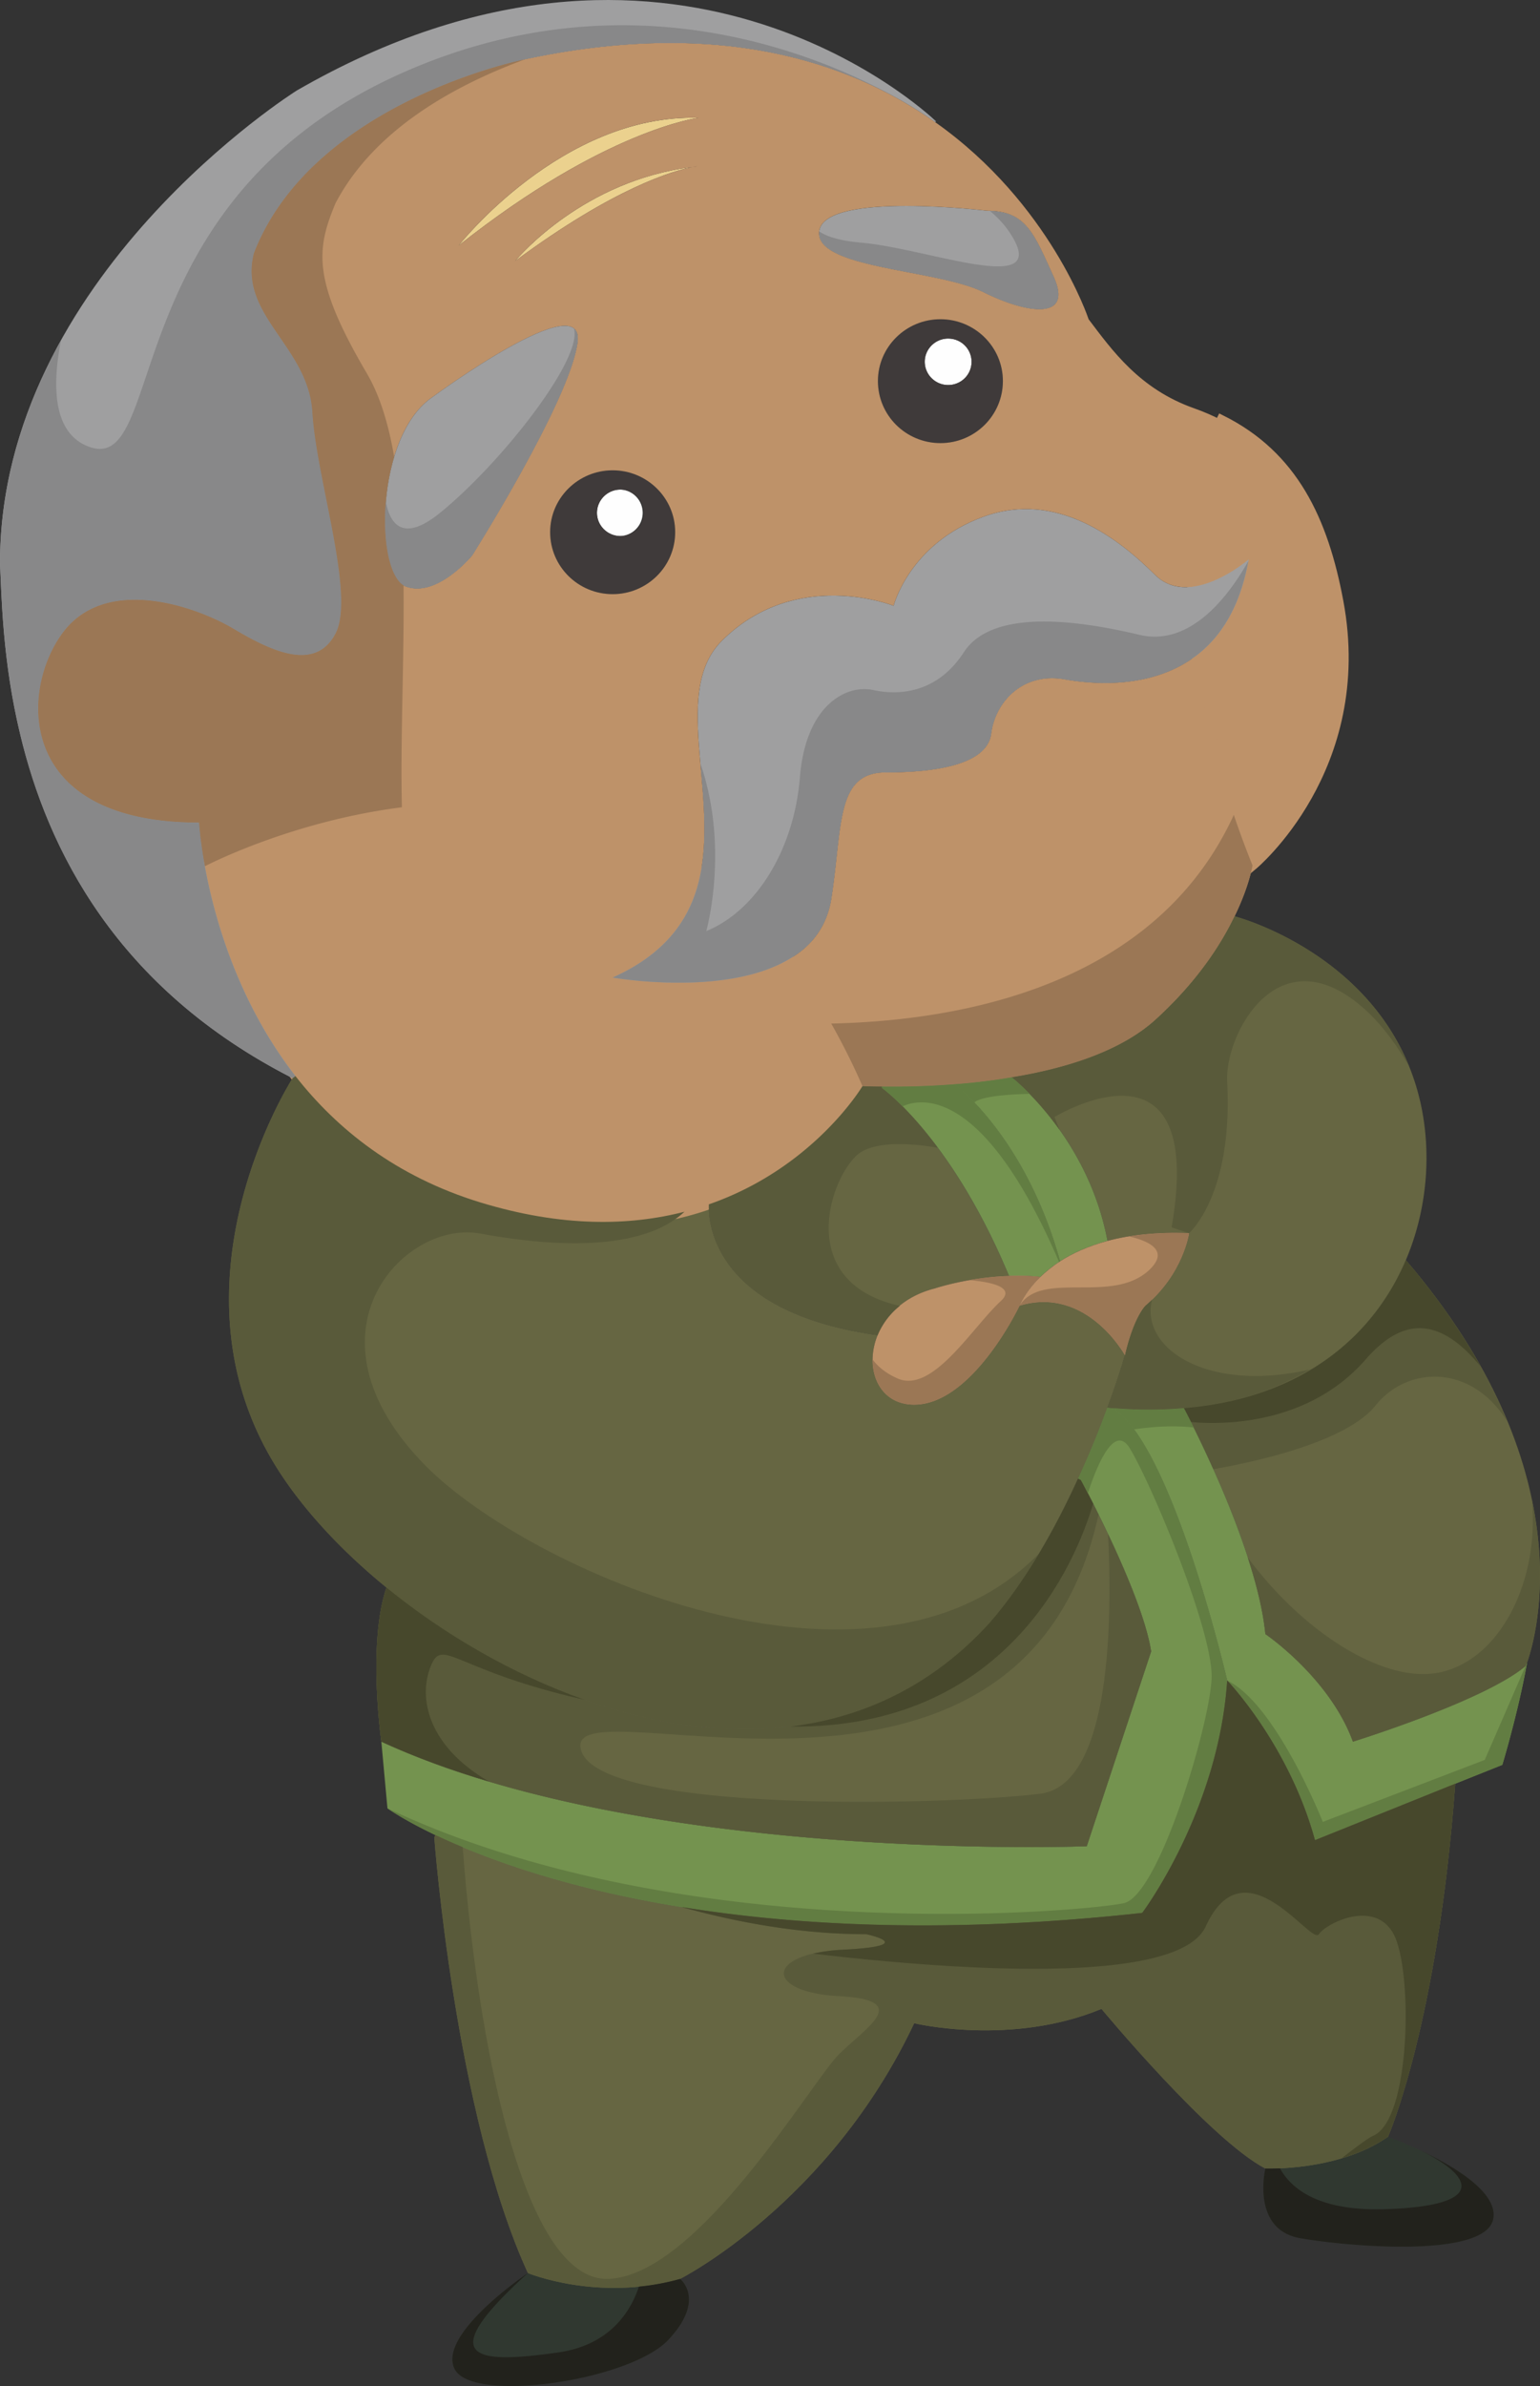 <svg xmlns="http://www.w3.org/2000/svg" width="76.79" height="118.873"><rect width="100%" height="100%" fill="#333333" stroke="none"/><g fill-rule="evenodd" stroke-miterlimit="10" data-paper-data="{&quot;isPaintingLayer&quot;:true}" style="mix-blend-mode:normal"><path fill="#303830" d="M69.213 106.45s5.556 2.016 5.253 4.05c-.28 2.017-7.144 1.437-9.62 1.009-2.485-.428-1.75-3.473-1.75-3.473s3.642.15 6.117-1.586m-35.301 7.086s1.307 1.019-.585 3.033c-1.903 2.037-9.781 3.193-10.657 1.457-.876-1.734 3.653-4.78 3.653-4.78s3.502 1.448 7.589.29"/><path fill="#666642" d="m65.57 91.678 6.992-2.813c-.874 11.957-3.35 17.585-3.35 17.585-2.474 1.736-6.117 1.586-6.117 1.586-2.777-1.447-8.171-7.953-8.171-7.953-4.53 1.875-9.34.716-9.34.716-4.236 8.974-11.672 12.736-11.672 12.736-4.086 1.158-7.588-.29-7.588-.29-3.654-7.954-4.67-21.706-4.67-21.706l.06-.116c4.552 2.164 15.77 6.01 35.24 3.878 0 0 3.807-5.06 4.238-11.577 0 0 3.07 3.184 4.378 7.954m-15.256-28.11c-2.02.058-3.713.625-3.713.625-1.505.382-2.439 1.333-2.847 2.34l-.072-.026c-8.114-1.167-8.37-5.601-8.335-6.506 5.243-1.816 7.659-5.892 7.659-5.892s.361.025.968.025v.07s3.444 2.418 6.34 9.365"/><path fill="#666642" d="M19.273 79.093c-2.23-1.817-4.087-3.82-5.357-5.788-5.99-9.262.676-19.59.676-19.59l.14-.104c2.067 2.64 5.008 5 9.2 6.288 4.727 1.445 8.51 1.12 11.415.102-.033.904.222 5.339 8.335 6.507l.071.025c-.654 1.63.035 3.449 1.832 3.449 2.919 0 5.254-4.931 5.254-4.931 3.35-1.008 5.252 2.465 5.252 2.465s-.291 1.042-.874 2.617a46.136 46.136 0 0 1-1.46 3.53c-1.085 2.385-2.557 5.047-4.39 7.166-8.382 9.24-21.83 5.002-30.094-1.736"/><path fill="#666642" d="m57.399 82.278-3.21 9.7s-22.028.857-35.173-5.21c0 0-.7-4.896.257-7.675 8.265 6.738 21.712 10.976 30.094 1.736 1.833-2.12 3.305-4.78 4.39-7.166l.14.07s3.058 5.65 3.502 8.544M70.1 62.782c-1.588 3.739-5.114 6.887-11.067 7.373a20.4 20.4 0 0 1-3.373.012 3.18 3.18 0 0 1-.444-.034c.584-1.575.876-2.617.876-2.617.431-1.886 1.016-2.465 1.016-2.465 1.901-1.586 2.182-3.612 2.182-3.612-1.634-.07-2.977.092-4.062.38l-.023-.09c-.946-4.83-4.274-7.666-4.752-8.06 2.65-.427 5.394-1.271 7.144-2.848 2.078-1.886 3.292-3.76 3.968-5.186l.06.035s7.156 1.874 9.058 8.683c.723 2.58.595 5.662-.583 8.429"/><path fill="#666642" d="M76.158 82.798c-.01 0-.01.01-.01.023l-.071.175c-2.043 1.736-8.616 3.773-8.616 3.773-1.167-3.196-4.365-5.36-4.365-5.36-.42-4.296-3.782-10.721-4.064-11.253 5.954-.487 9.48-3.636 11.068-7.375 8.884 10.363 6.526 18.663 6.058 20.017"/><path fill="#74934f" d="m72.563 88.864-6.992 2.813c-1.309-4.77-4.378-7.954-4.378-7.954s-2.626-11.287-5.545-13.465l.012-.09a20.4 20.4 0 0 0 3.373-.013c.28.533 3.644 6.958 4.063 11.254 0 0 3.198 2.164 4.366 5.36 0 0 6.572-2.037 8.615-3.774l.07-.175c-.444 2.5-1.237 5.107-1.237 5.107z"/><path fill="#74934f" d="M55.648 70.259c2.919 2.178 5.545 13.465 5.545 13.465-.433 6.518-4.237 11.577-4.237 11.577-19.472 2.13-30.69-1.714-35.243-3.877-1.623-.776-2.393-1.332-2.393-1.332l-.305-3.323c13.145 6.067 35.174 5.21 35.174 5.21l3.21-9.702c-.443-2.895-3.501-8.543-3.501-8.543l-.14-.071a46.173 46.173 0 0 0 1.458-3.53c.151.022.304.035.443.035zm-.443-8.531.023.092c-.982.267-1.764.626-2.37 1.018-1.564-5.626-4.587-8.3-5.253-8.821.954-.07 1.905-.185 2.848-.346.478.392 3.806 3.229 4.752 8.057"/><path fill="#74934f" d="M52.858 62.838a6.816 6.816 0 0 0-.993.788l-.011-.013a10.113 10.113 0 0 0-1.54-.045c-2.896-6.946-6.34-9.365-6.34-9.365v-.07c.829.01 2.124 0 3.631-.117.666.522 3.69 3.197 5.253 8.823"/><path fill="#ebd18e" d="M34.519 8.323c-.923.186-3.853.996-8.825 4.678.198-.244 3.443-4.018 8.825-4.678m-11.651 3.913s5.148-6.565 11.967-6.367c0 0-4.671.578-11.967 6.367"/><path fill="#be9269" stroke="#be9269" stroke-width=".5" d="M66.738 29.983c1.552 8.3-4.285 13.128-4.285 13.128-1.599-3.96-2.427-7.432-2.777-10.394l-.036-.046c1.214-.915 2.207-2.41 2.628-4.806 0 0-1.378 1.192-2.815 1.365-.047-5.162 1.32-8.056 1.448-8.3 3.572 1.784 5.078 4.979 5.837 9.053M35.347 60c-2.907 1.019-6.69 1.343-11.417-.102-4.19-1.287-7.132-3.648-9.198-6.288-2.895-3.714-4.062-7.953-4.519-10.453 1.204-.615 14.29-6.97 24.645.3l.08.025c-.397 2.072-1.552 3.947-4.388 5.22 0 0 5.592.985 8.79-.915 1.342 1.725 2.567 3.81 3.666 6.322 0 0-2.416 4.075-7.659 5.89" data-paper-data="{&quot;origPos&quot;:null}"/><path fill="#fefefe" d="M30.936 24.39a1.159 1.159 0 0 1 0 2.316c-.643 0-1.17-.52-1.17-1.155 0-.637.527-1.16 1.17-1.16m16.342-7.523c.654 0 1.168.52 1.168 1.157 0 .636-.514 1.157-1.168 1.157-.64 0-1.162-.516-1.167-1.157 0-.637.525-1.158 1.167-1.158"/><path fill="#3f3a3a" d="M48.445 18.025c0-.637-.514-1.158-1.167-1.158-.642 0-1.168.52-1.168 1.158 0 .637.526 1.157 1.168 1.157.653 0 1.167-.52 1.167-1.157m-1.552-2.12c1.716 0 3.116 1.38 3.116 3.08 0 1.714-1.4 3.092-3.116 3.092-1.716 0-3.117-1.378-3.117-3.092 0-1.7 1.4-3.08 3.117-3.08M32.102 25.55a1.16 1.16 0 0 0-1.167-1.16c-.642 0-1.167.523-1.167 1.16 0 .637.525 1.158 1.167 1.158.653 0 1.167-.521 1.167-1.158m-1.552-2.12c1.716 0 3.116 1.38 3.116 3.08 0 1.714-1.4 3.09-3.116 3.09-1.716 0-3.117-1.376-3.117-3.09 0-1.7 1.401-3.08 3.117-3.08"/><path fill="#9f9fa0" d="M39.34 47.788c-3.198 1.9-8.79.915-8.79.915 2.836-1.273 3.991-3.148 4.389-5.22.805-4.17-1.413-9.11 1.062-11.566 3.69-3.67 8.557-1.737 8.557-1.737s.782-3.09 4.47-4.434c3.702-1.355 6.819 1.158 8.57 2.894.548.544 1.213.672 1.855.59 1.436-.173 2.814-1.364 2.814-1.364-.42 2.395-1.412 3.89-2.627 4.805-2.217 1.677-5.137 1.422-6.525 1.18-2.137-.393-3.502 1.156-3.69 2.697-.197 1.54-2.73 1.933-5.252 1.933-2.534 0-2.148 2.696-2.732 6.367-.245 1.39-1.04 2.34-2.101 2.94m13.191-34.013c.98 2.13-1.167 1.934-3.502.776-2.335-1.157-8.556-1.157-8.171-3.09.396-1.922 8.37-.961 8.37-.961 1.949 0 2.334 1.158 3.303 3.275"/><path fill="#be9269" d="M47.605 54.017c-1.208.093-2.42.132-3.632.117-.606 0-.968-.025-.968-.025-1.097-2.51-2.322-4.597-3.665-6.32 1.062-.602 1.856-1.55 2.1-2.942.585-3.67.2-6.366 2.733-6.366 2.521 0 5.054-.394 5.252-1.934.187-1.54 1.554-3.09 3.69-2.697 1.39.242 4.307.499 6.525-1.18l.036.047c.35 2.963 1.178 6.436 2.777 10.395 0 0-.01 0 0 .01-.023.116-.198 1.1-.887 2.514-.676 1.423-1.89 3.298-3.97 5.186-1.75 1.576-4.493 2.42-7.144 2.848a29.66 29.66 0 0 1-2.847.347" data-paper-data="{&quot;origPos&quot;:null}"/><path fill="#be9269" d="M28.8 17.063c.384-2.893-7.205 2.699-7.205 2.699-2.917 1.932-2.917 8.879-1.354 9.458 1.554.578 3.304-1.552 3.304-1.552s4.868-7.71 5.254-10.605m4.868 9.448c0-1.7-1.402-3.08-3.118-3.08s-3.117 1.38-3.117 3.08c0 1.714 1.401 3.09 3.117 3.09s3.118-1.376 3.118-3.09m1.167-20.643c-6.817-.198-11.965 6.367-11.965 6.367 7.295-5.79 11.965-6.367 11.965-6.367m15.174 13.116c0-1.7-1.4-3.08-3.115-3.08-1.716 0-3.117 1.38-3.117 3.08 0 1.714 1.4 3.092 3.117 3.092 1.716 0 3.115-1.378 3.115-3.092m-.98-4.434c2.336 1.158 4.484 1.355 3.504-.775-.97-2.118-1.355-3.276-3.305-3.276 0 0-7.973-.961-8.37.96-.384 1.934 5.838 1.934 8.171 3.09m10.508 5.79c.49.173.944.37 1.365.59-.129.245-1.494 3.138-1.448 8.3-.642.08-1.307-.045-1.856-.59-1.75-1.735-4.867-4.25-8.569-2.893-3.688 1.343-4.47 4.433-4.47 4.433s-4.868-1.932-8.557 1.737c-2.475 2.455-.257 7.397-1.063 11.567l-.08-.026c-10.356-7.268-23.442-.915-24.645-.3-.243-1.343-.291-2.175-.291-2.175-5.312 0-7.47-2.213-7.926-4.643-.327-1.736.222-3.59 1.12-4.806 2.136-2.893 6.62-1.354 8.557-.195 1.95 1.157 4.087 2.118 5.066.195.97-1.933-.979-7.72-1.166-10.998-.2-3.286-3.702-4.827-2.92-7.918 2.92-7.525 13.425-9.644 13.425-9.644 9.643-2.083 16.203.036 20.558 3.115 5.755 4.063 7.646 9.817 7.646 9.817 1.167 1.54 2.533 3.473 5.254 4.434M34.54 8.324c.095-.025.187-.036.293-.047 0 0-.094.01-.293.047m-.022 0c-5.382.66-8.628 4.433-8.826 4.677 4.973-3.682 7.903-4.492 8.826-4.677m18.34 54.514c.606-.392 1.388-.752 2.37-1.018 1.085-.29 2.428-.451 4.062-.382 0 0-.28 2.027-2.182 3.613 0 0-.585.58-1.016 2.465 0 0-1.903-3.473-5.254-2.465 0 0 .244-.66 1.027-1.425.27-.254.595-.532.993-.787" data-paper-data="{&quot;origPos&quot;:null}"/><path fill="#be9269" d="M50.314 63.568a9.94 9.94 0 0 1 1.54.046l.01.012c-.78.765-1.026 1.425-1.026 1.425s-2.334 4.93-5.253 4.93c-1.798 0-2.487-1.817-1.831-3.448.408-1.007 1.342-1.958 2.847-2.34 0 0 1.693-.567 3.713-.624" data-paper-data="{&quot;origPos&quot;:null}"/><path fill="#9f9fa0" d="M14.79 4.514C33.445-6.241 46.135 5.533 46.671 6.043l-.035.046C42.282 3.009 35.722.89 26.079 2.975c0 0-10.507 2.117-13.424 9.643-.784 3.09 2.719 4.63 2.917 7.919.188 3.277 2.138 9.064 1.168 10.998-.981 1.923-3.117.96-5.067-.197-1.937-1.157-6.42-2.697-8.557.197-.899 1.216-1.446 3.069-1.12 4.805.455 2.43 2.615 4.642 7.927 4.642 0 0 .046.833.291 2.176.455 2.5 1.624 6.738 4.518 10.454l-.14.104C5.791 49.236 2.37 42.3 1.004 36.57.128 32.935.082 29.776 0 28.06 0 13.777 14.79 4.515 14.79 4.515"/><path fill="#9f9fa0" d="M21.596 19.76s7.589-5.591 7.204-2.697c-.387 2.896-5.254 10.606-5.254 10.606s-1.75 2.129-3.304 1.552c-1.564-.58-1.564-7.526 1.354-9.46"/><path fill="#9b7755" d="M20.123 29.142c.037 3.705-.163 7.65-.083 11.076-5.174.659-9.186 2.613-9.827 2.94-.243-1.344-.29-2.176-.29-2.176-5.313 0-7.472-2.212-7.926-4.642-.328-1.735.22-3.59 1.12-4.805 2.136-2.894 6.619-1.354 8.556-.197 1.95 1.158 4.087 2.119 5.067.197.97-1.934-.98-7.721-1.167-11-.199-3.286-3.702-4.827-2.919-7.917 2.919-7.526 13.425-9.643 13.425-9.643l.112-.022c-3.718 1.368-7.57 3.589-9.455 7.16-.973 2.316-1.169 3.859 1.557 8.489.657 1.12 1.085 2.546 1.362 4.162-.783 2.6-.5 5.778.468 6.378m21.325 21.852c6.518-.142 16.174-1.892 20.074-10.395a46.6 46.6 0 0 0 .932 2.513s-.011 0 0 .01c-.023.117-.199 1.1-.888 2.513-.677 1.425-1.891 3.3-3.968 5.186-1.751 1.576-4.495 2.42-7.145 2.85-.943.161-1.894.277-2.848.346-1.507.117-2.801.128-3.631.117-.606 0-.968-.024-.968-.024a33.91 33.91 0 0 0-1.558-3.116" data-paper-data="{&quot;origPos&quot;:null}"/><path fill="#888889" d="M20.238 3.553c11.243-4.906 20.826-.748 24.636 1.42-4.305-2.433-10.373-3.82-18.795-2 0 0-10.507 2.12-13.424 9.645-.783 3.09 2.719 4.632 2.917 7.918.188 3.277 2.137 9.066 1.168 10.999-.981 1.923-3.117.962-5.067-.196-1.937-1.16-6.42-2.7-8.557.196-.898 1.215-1.446 3.07-1.12 4.804.455 2.432 2.615 4.644 7.926 4.644 0 0 .047.83.292 2.175.456 2.5 1.624 6.739 4.518 10.453l-.14.105C5.791 49.235 2.37 42.3 1.004 36.57.128 32.936.082 29.775 0 28.062c0-4.162 1.26-7.894 3.039-11.097-.449 2.31-.397 4.668 1.439 5.306C8.37 23.62 5.646 9.92 20.238 3.553M46.594 5.97a2.9 2.9 0 0 1 .077.073l-.035.046-.042-.12"/><path fill="#888889" d="M28.623 16.383c.149.13.222.34.176.68-.386 2.895-5.254 10.605-5.254 10.605s-1.75 2.13-3.304 1.553c-.784-.291-1.172-2.18-1.002-4.23.201 1.087.83 2.077 2.702.56 3.03-2.46 7.096-7.623 6.682-9.168m23.908-2.608c.981 2.13-1.167 1.934-3.502.776-2.301-1.142-8.371-1.16-8.171-3.015.374.249 1.012.46 2.095.555 3.356.29 9.485 2.749 7.442-.433a4.864 4.864 0 0 0-1.036-1.147c1.826.054 2.228 1.2 3.172 3.264m4.284 17.853c2.61.62 4.542-2.085 5.433-3.68-.428 2.346-1.409 3.819-2.608 4.723-2.218 1.677-5.136 1.422-6.525 1.18-2.136-.393-3.502 1.157-3.69 2.697-.198 1.539-2.731 1.933-5.253 1.933-2.532 0-2.147 2.697-2.731 6.367-.244 1.39-1.039 2.34-2.1 2.94-3.2 1.9-8.793.915-8.793.915 2.837-1.273 3.994-3.148 4.39-5.22.341-1.764.141-3.662-.015-5.454 1.463 4.234.295 8.358.295 8.358 2.482-1.011 4.379-4.05 4.669-7.67.292-3.616 2.337-4.628 3.65-4.34 1.313.29 3.211.144 4.522-1.881 1.314-2.026 5.109-1.737 8.756-.868"/><path fill="#595a3a" d="M21.211 73.014c5.119 5.194 22.293 12.85 30.599 4.382-.724 1.21-1.538 2.389-2.442 3.433-8.383 9.24-21.829 5.002-30.096-1.736-2.228-1.818-4.085-3.82-5.357-5.788-5.989-9.262.677-19.59.677-19.59l.14-.104c2.067 2.64 5.008 5 9.199 6.288 4.095 1.253 7.477 1.174 10.2.47-1.209 1.139-3.966 2.24-10.294 1.069-3.795-.58-9.047 5.066-2.626 11.576"/><path fill="#595a3a" d="M42.953 57.386c-1.401.832-3.584 6.452 1.917 7.672a3.72 3.72 0 0 0-1.116 1.475l-.072-.026c-8.114-1.167-8.37-5.602-8.336-6.506 5.244-1.816 7.66-5.891 7.66-5.891s.361.023.968.023v.07s1.205.854 2.785 2.977c-1.109-.188-2.856-.36-3.806.206m9.877-1.101c-1.074-1.508-2.125-2.407-2.378-2.614 2.65-.43 5.395-1.274 7.145-2.85 2.079-1.886 3.293-3.761 3.97-5.186l.057.035s6.312 1.656 8.656 7.497c-.69-1.22-1.505-2.271-2.375-3.016-4.232-3.62-6.858 1.447-6.712 3.762.292 5.644-1.903 7.524-1.903 7.524l-.869-.29c1.75-10.128-5.837-5.498-5.837-5.498zm4.623 8.434c-.649 2.435 2.731 4.698 7.879 3.505-1.693 1.014-3.763 1.725-6.299 1.93-1.05.095-2.171.104-3.374.013-.139 0-.292-.012-.443-.034.583-1.575.875-2.617.875-2.617.433-1.885 1.017-2.465 1.017-2.465.128-.108.231-.222.345-.332M55.25 76.426c.879 1.857 1.906 4.267 2.149 5.85l-3.21 9.703s-22.028.856-35.174-5.21c0 0-.7-4.896.257-7.676 8.266 6.738 21.713 10.976 30.096 1.736 1.832-2.12 3.304-4.781 4.389-7.166l.14.07c.302.568.596 1.14.88 1.717-3.804 17.43-26.257 8.367-25.833 11.603.439 3.327 18.095 2.894 22.91 2.314 3.556-.427 3.611-8.66 3.396-12.941"/><path fill="#47482c" d="M54.509 74.915c-.88 2.948-4.32 11.229-15.11 11.104 3.642-.446 7.102-2.03 9.968-5.19 1.833-2.12 3.305-4.781 4.39-7.166l.14.07s.252.468.612 1.182M21.503 82.95c-.699 1.647-.134 4.07 2.88 5.807-1.889-.562-3.7-1.221-5.368-1.99 0 0-.7-4.895.257-7.674 2.826 2.302 6.257 4.312 9.882 5.592-6.429-1.447-7.068-3.11-7.651-1.735"/><path fill="#595a3a" d="M68.587 70.026c-1.497 1.874-6.309 2.862-8.086 3.17a56.572 56.572 0 0 0-1.468-3.04c5.954-.487 9.48-3.634 11.068-7.374 2.461 2.872 4.038 5.575 5.053 8.028-1.817-2.898-4.997-2.752-6.567-.784m7.799 4.69c.902 4.326.036 7.316-.228 8.082-.011 0-.011.012-.011.022l-.07.175c-2.043 1.737-8.616 3.774-8.616 3.774-1.167-3.196-4.365-5.36-4.365-5.36-.115-1.165-.447-2.486-.875-3.806 2.82 3.792 6.797 6.237 9.478 5.735 3.074-.576 5.077-4.535 4.687-8.622"/><path fill="#47482c" d="M68.197 67.613c-2.935 3.476-7.429 3.36-8.81 3.233a42.45 42.45 0 0 0-.354-.691c5.954-.486 9.479-3.634 11.068-7.373 1.579 1.843 2.791 3.615 3.727 5.297-2.307-2.824-4.144-2.104-5.63-.466"/><path fill="#627d42" d="M45.004 55.119c-.631-.632-1.03-.916-1.03-.916v-.07c.829.01 2.124 0 3.631-.117.664.523 3.689 3.196 5.253 8.823-.018.01-.031.023-.048.035-3.778-8.787-6.919-8.164-7.806-7.755m10.644 15.14c2.919 2.178 5.545 13.465 5.545 13.465C60.76 90.24 56.956 95.3 56.956 95.3c-19.472 2.13-30.69-1.714-35.243-3.877-1.623-.776-2.393-1.332-2.393-1.332 14.937 7.043 34.967 5.112 36.717 4.726 1.752-.384 4.28-8.876 4.378-11.191.098-2.316-3.017-9.743-4.085-11.48-.781-1.267-1.664.953-2.086 2.248-.21-.411-.347-.661-.347-.661l-.14-.072a46.177 46.177 0 0 0 1.459-3.53c.146.023.294.035.442.036l-.01.09"/><path fill="#627d42" d="M56.544 71.213c-.293-.4-.593-.726-.895-.954l.01-.093c1.123.09 2.252.086 3.375-.01.056.106.236.454.49.964-1.082-.127-2.217-.021-2.98.093m19.602 11.615c-.444 2.498-1.236 5.098-1.236 5.098l-2.348.937-6.991 2.815c-1.308-4.77-4.378-7.954-4.378-7.954 2.432 1.159 4.767 7.043 4.767 7.043l8.074-3.087L76.07 83l.007-.005.051-.127zM51.341 54.496c-.986.022-2.387.112-2.761.428a10.167 10.167 0 0 0-.975-.908 29.34 29.34 0 0 0 2.848-.345c.128.104.458.385.888.825"/><path fill="#9b7755" d="M51.865 63.626c-.783.764-1.027 1.426-1.027 1.426s-2.335 4.93-5.255 4.93c-1.356 0-2.08-1.04-2.07-2.25.289.394.725.715 1.24.942 1.751.77 3.696-2.51 5.155-3.86.688-.637-.302-.926-1.564-1.038.574-.102 1.25-.187 1.97-.207a9.94 9.94 0 0 1 1.54.045z" data-paper-data="{&quot;origPos&quot;:null}"/><path fill="#9b7755" d="M56.306 61.599a14.68 14.68 0 0 1 2.984-.161s-.281 2.027-2.183 3.613c0 0-.584.579-1.016 2.465 0 0-1.903-3.473-5.254-2.465 1.126-1.79 4.616-.044 6.466-1.78.995-.937.068-1.421-.997-1.672" data-paper-data="{&quot;origPos&quot;:null}"/><path fill="#595a3a" d="M72.563 88.865c-.875 11.957-3.35 17.585-3.35 17.585-2.475 1.736-6.118 1.586-6.118 1.586-2.777-1.447-8.171-7.953-8.171-7.953-4.529 1.876-9.339.716-9.339.716-4.237 8.974-11.673 12.736-11.673 12.736-4.086 1.158-7.588-.29-7.588-.29-3.654-7.954-4.67-21.706-4.67-21.706l.059-.116c.448.21.901.412 1.359.602.731 9.782 3.048 21.693 7.283 21.51 4.476-.19 10.117-9.841 11.48-11.192 1.363-1.35 3.696-2.7 0-2.894-3.697-.192-3.697-2.12.194-2.314 3.891-.195 1.167-.772 1.167-.772-3.235 0-6.395-.57-9.221-1.355 5.78.938 13.371 1.344 22.98.293 0 0 3.806-5.06 4.237-11.577 0 0 3.071 3.184 4.378 7.954z"/><path fill="#47482c" d="M72.563 88.865c-.875 11.957-3.35 17.585-3.35 17.585-.712.499-1.522.839-2.312 1.075.781-.607 1.33-1.015 1.588-1.13 1.751-.771 1.947-7.33 1.167-9.646-.779-2.316-3.503-.966-3.89-.386-.39.577-3.698-4.632-5.643-.388-1.393 3.042-13.067 2.124-19.579 1.356.488-.11.985-.176 1.485-.196 3.891-.195 1.167-.772 1.167-.772-3.213 0-6.349-.566-9.161-1.342a.023.023 0 0 1-.009-.008c5.774.934 13.348 1.337 22.929.288 0 0 3.806-5.06 4.237-11.577 0 0 3.071 3.184 4.378 7.954z"/><path fill="#22221c" d="M33.912 113.536s1.307 1.019-.585 3.033c-1.903 2.037-9.781 3.193-10.657 1.457-.877-1.734 3.653-4.781 3.653-4.781-4.81 4.342-2.582 4.535 1.503 3.956 2.625-.372 3.641-2.096 4.033-3.282a11.895 11.895 0 0 0 2.053-.383m36.98-6.371c1.608.766 3.767 2.045 3.574 3.335-.28 2.017-7.144 1.438-9.62 1.01-2.485-.43-1.75-3.473-1.75-3.473s.281.009.727-.01c.568 1.027 1.94 2.14 5.25 2.035 5.062-.163 4.421-1.607 1.819-2.897m-1.299-.57c-.126-.046-.25-.097-.38-.144 0 0 .15.054.38.146"/></g></svg>